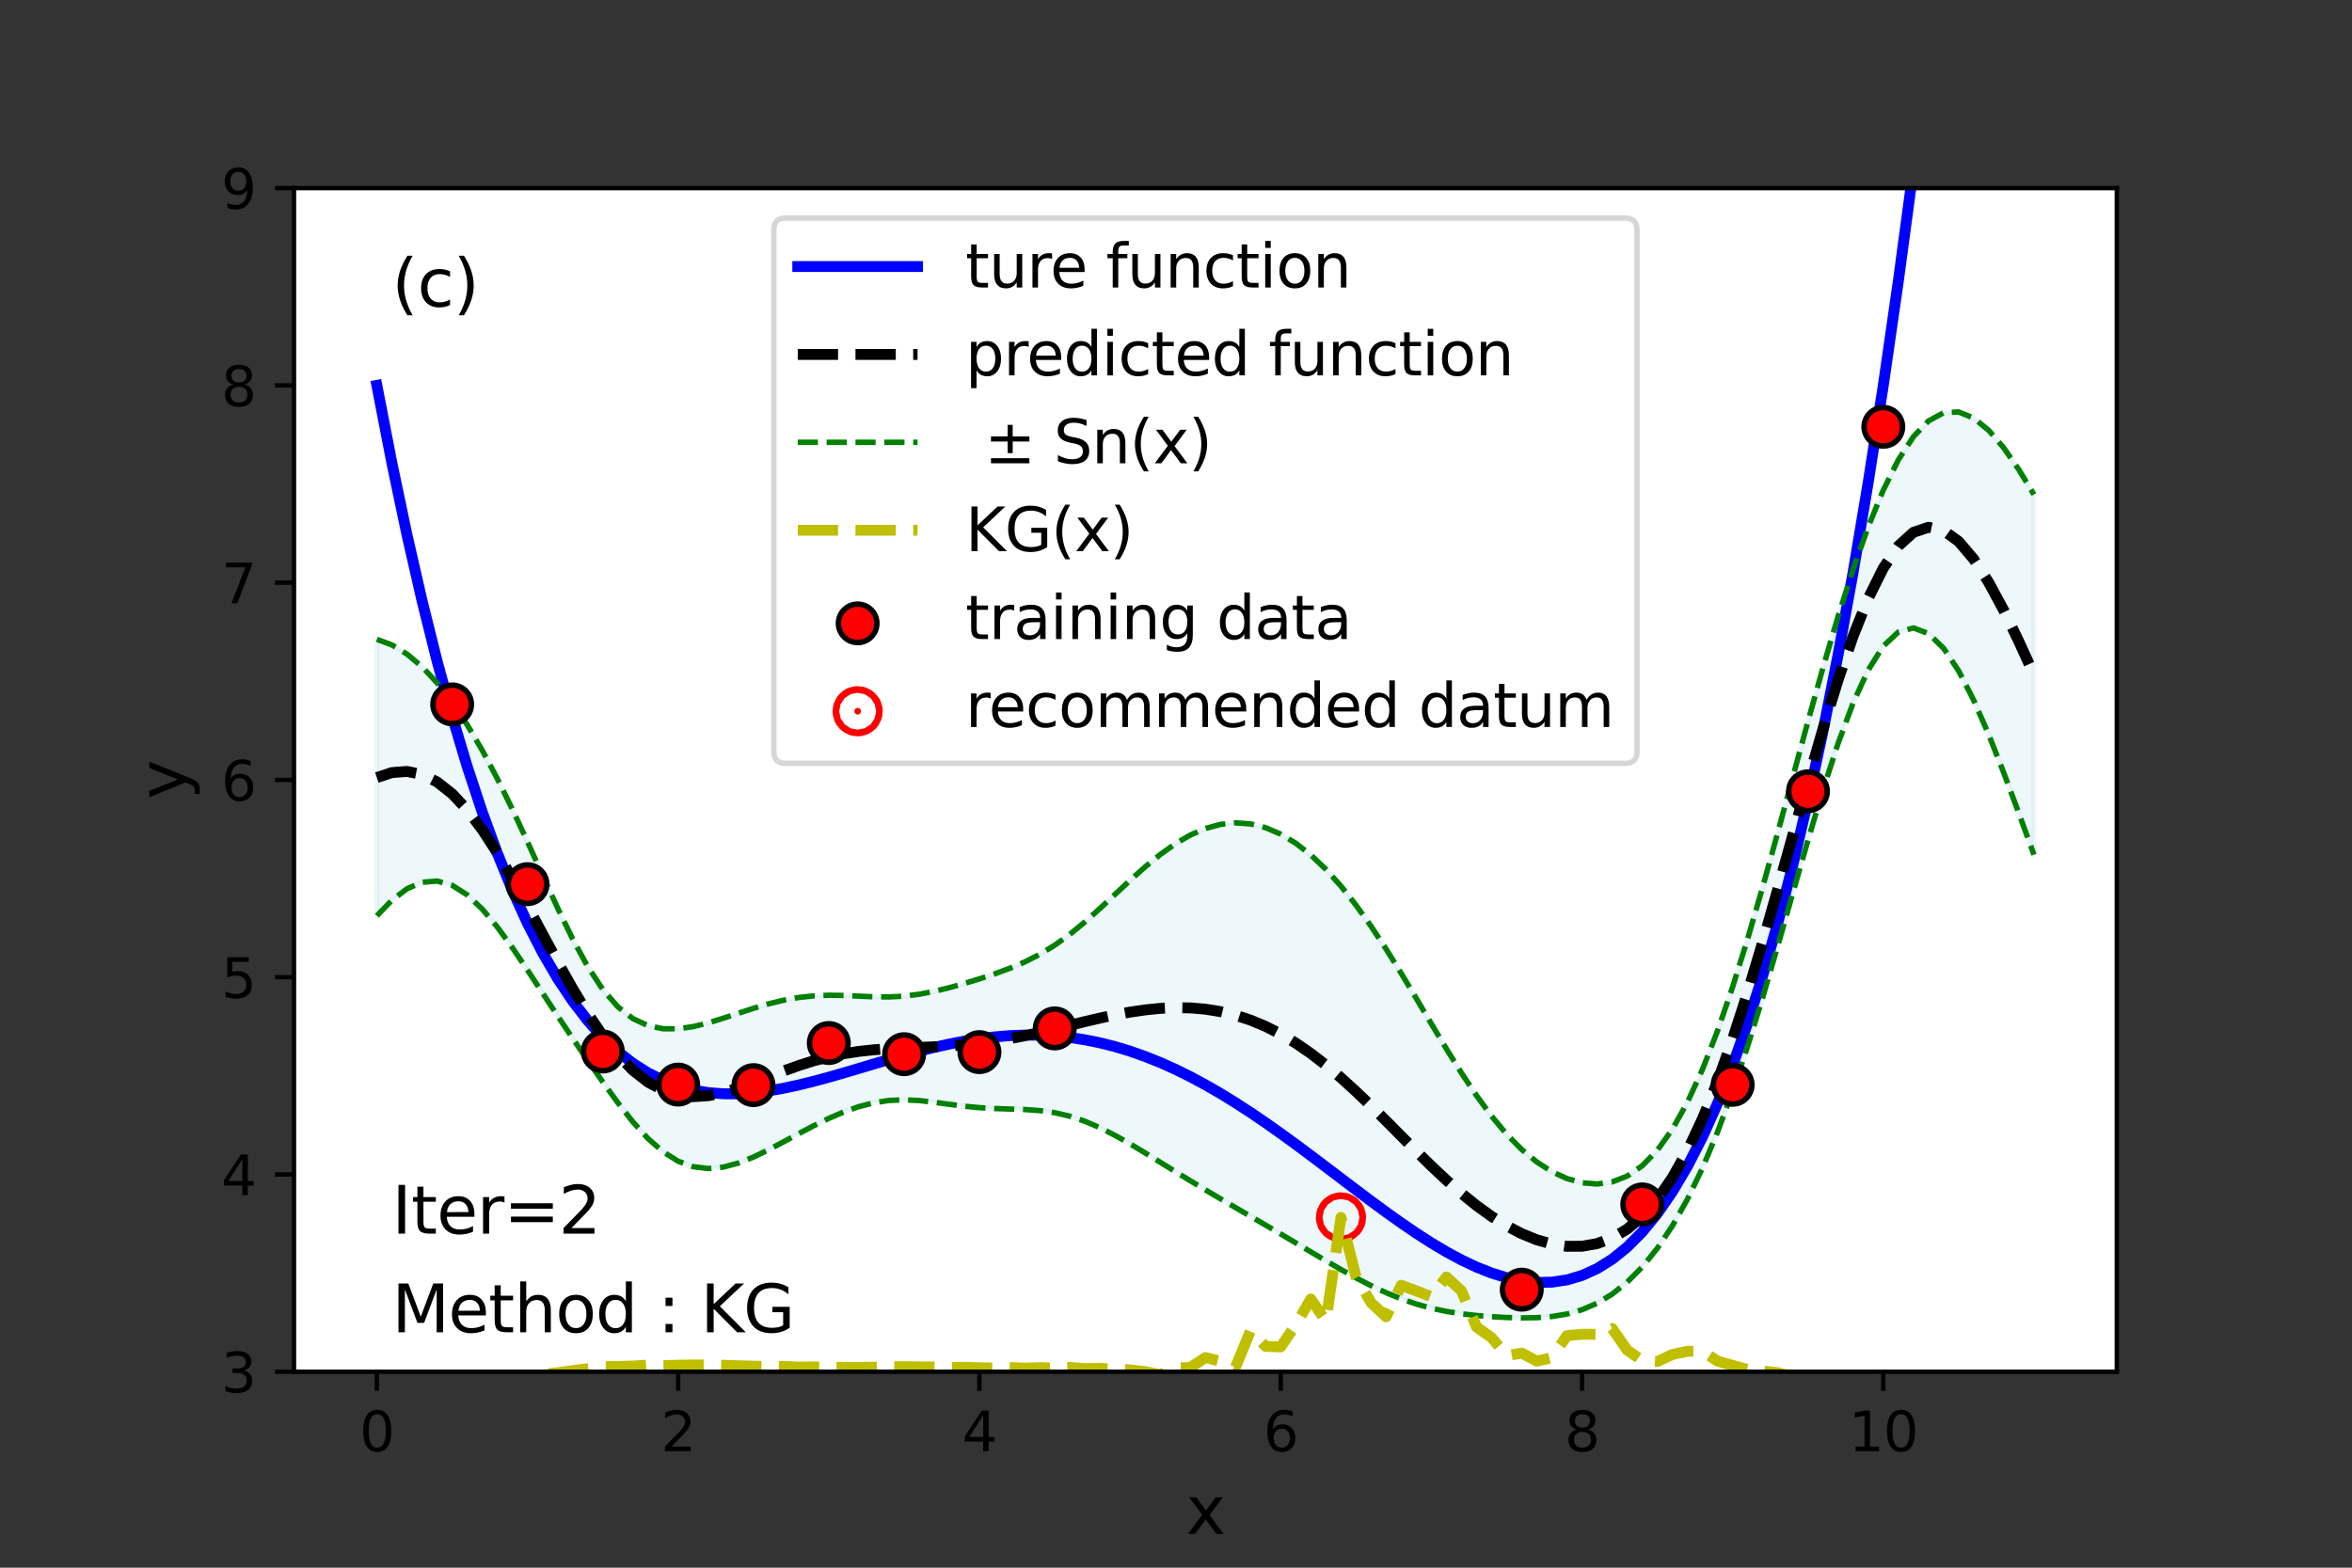<?xml version="1.0" encoding="utf-8" standalone="no"?>
<!DOCTYPE svg PUBLIC "-//W3C//DTD SVG 1.1//EN"
  "http://www.w3.org/Graphics/SVG/1.1/DTD/svg11.dtd">
<svg height="288pt" version="1.1" viewBox="0 0 432 288" width="432pt" xmlns="http://www.w3.org/2000/svg" xmlns:xlink="http://www.w3.org/1999/xlink">
 <rect x="0" y="0" width="432" height="288" fill="#333333" stroke="none"/>
 <defs>
  <style type="text/css">*{stroke-linecap:butt;stroke-linejoin:round;}</style>
 </defs>
 <g id="figure_1">
  <g id="patch_1">
   <path d="M 0 288 
L 432 288 
L 432 0 
L 0 0 
z
" style="fill:none;"/>
  </g>
  <g id="axes_1">
   <g id="patch_2">
    <path d="M 54 252 
L 388.8 252 
L 388.8 34.56 
L 54 34.56 
z
" style="fill:#ffffff;"/>
   </g>
   <g id="PolyCollection_1">
    <defs>
     <path d="M 69.218 -170.542 
L 69.218 -119.765 
L 71.985 -122.623 
L 74.752 -124.719 
L 77.519 -125.922 
L 80.286 -126.144 
L 83.053 -125.355 
L 85.82 -123.597 
L 88.587 -120.982 
L 91.354 -117.676 
L 94.121 -113.877 
L 96.888 -109.783 
L 99.655 -105.57 
L 102.421 -101.363 
L 105.188 -97.231 
L 107.955 -93.185 
L 110.722 -89.224 
L 113.489 -85.409 
L 116.256 -81.885 
L 119.023 -78.832 
L 121.79 -76.4 
L 124.557 -74.673 
L 127.324 -73.664 
L 130.091 -73.332 
L 132.858 -73.592 
L 135.625 -74.335 
L 138.392 -75.436 
L 141.159 -76.774 
L 143.926 -78.239 
L 146.693 -79.737 
L 149.46 -81.192 
L 152.226 -82.54 
L 154.993 -83.728 
L 157.76 -84.704 
L 160.527 -85.419 
L 163.294 -85.837 
L 166.061 -85.955 
L 168.828 -85.816 
L 171.595 -85.505 
L 174.362 -85.128 
L 177.129 -84.777 
L 179.896 -84.513 
L 182.663 -84.353 
L 185.43 -84.262 
L 188.197 -84.169 
L 190.964 -83.976 
L 193.731 -83.589 
L 196.498 -82.944 
L 199.264 -82.017 
L 202.031 -80.827 
L 204.798 -79.421 
L 207.565 -77.857 
L 210.332 -76.196 
L 213.099 -74.489 
L 215.866 -72.774 
L 218.633 -71.076 
L 221.4 -69.408 
L 224.167 -67.768 
L 226.934 -66.15 
L 229.701 -64.541 
L 232.468 -62.928 
L 235.235 -61.302 
L 238.002 -59.662 
L 240.769 -58.015 
L 243.536 -56.377 
L 246.302 -54.775 
L 249.069 -53.241 
L 251.836 -51.809 
L 254.603 -50.514 
L 257.37 -49.383 
L 260.137 -48.433 
L 262.904 -47.669 
L 265.671 -47.08 
L 268.438 -46.643 
L 271.205 -46.329 
L 273.972 -46.108 
L 276.739 -45.961 
L 279.506 -45.892 
L 282.273 -45.933 
L 285.04 -46.143 
L 287.807 -46.6 
L 290.574 -47.388 
L 293.34 -48.584 
L 296.107 -50.255 
L 298.874 -52.458 
L 301.641 -55.245 
L 304.408 -58.67 
L 307.175 -62.798 
L 309.942 -67.699 
L 312.709 -73.439 
L 315.476 -80.058 
L 318.243 -87.548 
L 321.01 -95.844 
L 323.777 -104.821 
L 326.544 -114.286 
L 329.311 -123.995 
L 332.078 -133.65 
L 334.845 -142.919 
L 337.612 -151.447 
L 340.379 -158.883 
L 343.145 -164.915 
L 345.912 -169.3 
L 348.679 -171.891 
L 351.446 -172.643 
L 354.213 -171.607 
L 356.98 -168.913 
L 359.747 -164.755 
L 362.514 -159.371 
L 365.281 -153.028 
L 368.048 -146.004 
L 370.815 -138.571 
L 373.582 -130.984 
L 373.582 -197.15 
L 373.582 -197.15 
L 370.815 -201.713 
L 368.048 -205.71 
L 365.281 -208.936 
L 362.514 -211.196 
L 359.747 -212.319 
L 356.98 -212.173 
L 354.213 -210.671 
L 351.446 -207.779 
L 348.679 -203.521 
L 345.912 -197.967 
L 343.145 -191.23 
L 340.379 -183.446 
L 337.612 -174.772 
L 334.845 -165.386 
L 332.078 -155.49 
L 329.311 -145.316 
L 326.544 -135.11 
L 323.777 -125.12 
L 321.01 -115.582 
L 318.243 -106.703 
L 315.476 -98.652 
L 312.709 -91.56 
L 309.942 -85.513 
L 307.175 -80.556 
L 304.408 -76.684 
L 301.641 -73.844 
L 298.874 -71.944 
L 296.107 -70.865 
L 293.34 -70.49 
L 290.574 -70.718 
L 287.807 -71.483 
L 285.04 -72.754 
L 282.273 -74.528 
L 279.506 -76.818 
L 276.739 -79.628 
L 273.972 -82.943 
L 271.205 -86.716 
L 268.438 -90.87 
L 265.671 -95.306 
L 262.904 -99.913 
L 260.137 -104.575 
L 257.37 -109.18 
L 254.603 -113.628 
L 251.836 -117.828 
L 249.069 -121.708 
L 246.302 -125.21 
L 243.536 -128.292 
L 240.769 -130.924 
L 238.002 -133.084 
L 235.235 -134.76 
L 232.468 -135.946 
L 229.701 -136.637 
L 226.934 -136.837 
L 224.167 -136.552 
L 221.4 -135.797 
L 218.633 -134.595 
L 215.866 -132.983 
L 213.099 -131.011 
L 210.332 -128.747 
L 207.565 -126.273 
L 204.798 -123.689 
L 202.031 -121.102 
L 199.264 -118.625 
L 196.498 -116.354 
L 193.731 -114.361 
L 190.964 -112.673 
L 188.197 -111.269 
L 185.43 -110.096 
L 182.663 -109.082 
L 179.896 -108.17 
L 177.129 -107.329 
L 174.362 -106.556 
L 171.595 -105.88 
L 168.828 -105.347 
L 166.061 -104.999 
L 163.294 -104.852 
L 160.527 -104.877 
L 157.76 -104.999 
L 154.993 -105.124 
L 152.226 -105.163 
L 149.46 -105.05 
L 146.693 -104.749 
L 143.926 -104.253 
L 141.159 -103.579 
L 138.392 -102.763 
L 135.625 -101.861 
L 132.858 -100.942 
L 130.091 -100.09 
L 127.324 -99.404 
L 124.557 -99.001 
L 121.79 -99.009 
L 119.023 -99.577 
L 116.256 -100.864 
L 113.489 -103.033 
L 110.722 -106.208 
L 107.955 -110.406 
L 105.188 -115.487 
L 102.421 -121.196 
L 99.655 -127.24 
L 96.888 -133.349 
L 94.121 -139.303 
L 91.354 -144.937 
L 88.587 -150.138 
L 85.82 -154.835 
L 83.053 -158.983 
L 80.286 -162.551 
L 77.519 -165.512 
L 74.752 -167.84 
L 71.985 -169.518 
L 69.218 -170.542 
z
" id="m8edffa82ee" style="stroke:#add8e6;stroke-opacity:0.2;"/>
    </defs>
    <g clip-path="url(#pd5edc1a7a4)">
     <use style="fill:#add8e6;fill-opacity:0.2;stroke:#add8e6;stroke-opacity:0.2;" x="0" xlink:href="#m8edffa82ee" y="288"/>
    </g>
   </g>
   <g id="PathCollection_1">
    <defs>
     <path d="M 0 0.612 
C 0.162 0.612 0.318 0.548 0.433 0.433 
C 0.548 0.318 0.612 0.162 0.612 0 
C 0.612 -0.162 0.548 -0.318 0.433 -0.433 
C 0.318 -0.548 0.162 -0.612 0 -0.612 
C -0.162 -0.612 -0.318 -0.548 -0.433 -0.433 
C -0.548 -0.318 -0.612 -0.162 -0.612 0 
C -0.612 0.162 -0.548 0.318 -0.433 0.433 
C -0.318 0.548 -0.162 0.612 0 0.612 
z
" id="mfbc7523417" style="stroke:#ff0000;stroke-width:8;"/>
    </defs>
    <g clip-path="url(#pd5edc1a7a4)">
     <use style="fill:#ff0000;stroke:#ff0000;stroke-width:8;" x="246.302" xlink:href="#mfbc7523417" y="223.653"/>
    </g>
   </g>
   <g id="matplotlib.axis_1">
    <g id="xtick_1">
     <g id="line2d_1">
      <defs>
       <path d="M 0 0 
L 0 3.5 
" id="ma8a2435635" style="stroke:#000000;stroke-width:0.8;"/>
      </defs>
      <g>
       <use style="stroke:#000000;stroke-width:0.8;" x="69.218" xlink:href="#ma8a2435635" y="252"/>
      </g>
     </g>
     <g id="text_1">
      <!-- 0 -->
      <g transform="translate(66.037 266.598)scale(0.1 -0.1)">
       <defs>
        <path d="M 2034 4250 
Q 1547 4250 1301 3770 
Q 1056 3291 1056 2328 
Q 1056 1369 1301 889 
Q 1547 409 2034 409 
Q 2525 409 2770 889 
Q 3016 1369 3016 2328 
Q 3016 3291 2770 3770 
Q 2525 4250 2034 4250 
z
M 2034 4750 
Q 2819 4750 3233 4129 
Q 3647 3509 3647 2328 
Q 3647 1150 3233 529 
Q 2819 -91 2034 -91 
Q 1250 -91 836 529 
Q 422 1150 422 2328 
Q 422 3509 836 4129 
Q 1250 4750 2034 4750 
z
" id="DejaVuSans-30" transform="scale(0.016)"/>
       </defs>
       <use xlink:href="#DejaVuSans-30"/>
      </g>
     </g>
    </g>
    <g id="xtick_2">
     <g id="line2d_2">
      <g>
       <use style="stroke:#000000;stroke-width:0.8;" x="124.557" xlink:href="#ma8a2435635" y="252"/>
      </g>
     </g>
     <g id="text_2">
      <!-- 2 -->
      <g transform="translate(121.376 266.598)scale(0.1 -0.1)">
       <defs>
        <path d="M 1228 531 
L 3431 531 
L 3431 0 
L 469 0 
L 469 531 
Q 828 903 1448 1529 
Q 2069 2156 2228 2338 
Q 2531 2678 2651 2914 
Q 2772 3150 2772 3378 
Q 2772 3750 2511 3984 
Q 2250 4219 1831 4219 
Q 1534 4219 1204 4116 
Q 875 4013 500 3803 
L 500 4441 
Q 881 4594 1212 4672 
Q 1544 4750 1819 4750 
Q 2544 4750 2975 4387 
Q 3406 4025 3406 3419 
Q 3406 3131 3298 2873 
Q 3191 2616 2906 2266 
Q 2828 2175 2409 1742 
Q 1991 1309 1228 531 
z
" id="DejaVuSans-32" transform="scale(0.016)"/>
       </defs>
       <use xlink:href="#DejaVuSans-32"/>
      </g>
     </g>
    </g>
    <g id="xtick_3">
     <g id="line2d_3">
      <g>
       <use style="stroke:#000000;stroke-width:0.8;" x="179.896" xlink:href="#ma8a2435635" y="252"/>
      </g>
     </g>
     <g id="text_3">
      <!-- 4 -->
      <g transform="translate(176.715 266.598)scale(0.1 -0.1)">
       <defs>
        <path d="M 2419 4116 
L 825 1625 
L 2419 1625 
L 2419 4116 
z
M 2253 4666 
L 3047 4666 
L 3047 1625 
L 3713 1625 
L 3713 1100 
L 3047 1100 
L 3047 0 
L 2419 0 
L 2419 1100 
L 313 1100 
L 313 1709 
L 2253 4666 
z
" id="DejaVuSans-34" transform="scale(0.016)"/>
       </defs>
       <use xlink:href="#DejaVuSans-34"/>
      </g>
     </g>
    </g>
    <g id="xtick_4">
     <g id="line2d_4">
      <g>
       <use style="stroke:#000000;stroke-width:0.8;" x="235.235" xlink:href="#ma8a2435635" y="252"/>
      </g>
     </g>
     <g id="text_4">
      <!-- 6 -->
      <g transform="translate(232.053 266.598)scale(0.1 -0.1)">
       <defs>
        <path d="M 2113 2584 
Q 1688 2584 1439 2293 
Q 1191 2003 1191 1497 
Q 1191 994 1439 701 
Q 1688 409 2113 409 
Q 2538 409 2786 701 
Q 3034 994 3034 1497 
Q 3034 2003 2786 2293 
Q 2538 2584 2113 2584 
z
M 3366 4563 
L 3366 3988 
Q 3128 4100 2886 4159 
Q 2644 4219 2406 4219 
Q 1781 4219 1451 3797 
Q 1122 3375 1075 2522 
Q 1259 2794 1537 2939 
Q 1816 3084 2150 3084 
Q 2853 3084 3261 2657 
Q 3669 2231 3669 1497 
Q 3669 778 3244 343 
Q 2819 -91 2113 -91 
Q 1303 -91 875 529 
Q 447 1150 447 2328 
Q 447 3434 972 4092 
Q 1497 4750 2381 4750 
Q 2619 4750 2861 4703 
Q 3103 4656 3366 4563 
z
" id="DejaVuSans-36" transform="scale(0.016)"/>
       </defs>
       <use xlink:href="#DejaVuSans-36"/>
      </g>
     </g>
    </g>
    <g id="xtick_5">
     <g id="line2d_5">
      <g>
       <use style="stroke:#000000;stroke-width:0.8;" x="290.574" xlink:href="#ma8a2435635" y="252"/>
      </g>
     </g>
     <g id="text_5">
      <!-- 8 -->
      <g transform="translate(287.392 266.598)scale(0.1 -0.1)">
       <defs>
        <path d="M 2034 2216 
Q 1584 2216 1326 1975 
Q 1069 1734 1069 1313 
Q 1069 891 1326 650 
Q 1584 409 2034 409 
Q 2484 409 2743 651 
Q 3003 894 3003 1313 
Q 3003 1734 2745 1975 
Q 2488 2216 2034 2216 
z
M 1403 2484 
Q 997 2584 770 2862 
Q 544 3141 544 3541 
Q 544 4100 942 4425 
Q 1341 4750 2034 4750 
Q 2731 4750 3128 4425 
Q 3525 4100 3525 3541 
Q 3525 3141 3298 2862 
Q 3072 2584 2669 2484 
Q 3125 2378 3379 2068 
Q 3634 1759 3634 1313 
Q 3634 634 3220 271 
Q 2806 -91 2034 -91 
Q 1263 -91 848 271 
Q 434 634 434 1313 
Q 434 1759 690 2068 
Q 947 2378 1403 2484 
z
M 1172 3481 
Q 1172 3119 1398 2916 
Q 1625 2713 2034 2713 
Q 2441 2713 2670 2916 
Q 2900 3119 2900 3481 
Q 2900 3844 2670 4047 
Q 2441 4250 2034 4250 
Q 1625 4250 1398 4047 
Q 1172 3844 1172 3481 
z
" id="DejaVuSans-38" transform="scale(0.016)"/>
       </defs>
       <use xlink:href="#DejaVuSans-38"/>
      </g>
     </g>
    </g>
    <g id="xtick_6">
     <g id="line2d_6">
      <g>
       <use style="stroke:#000000;stroke-width:0.8;" x="345.912" xlink:href="#ma8a2435635" y="252"/>
      </g>
     </g>
     <g id="text_6">
      <!-- 10 -->
      <g transform="translate(339.55 266.598)scale(0.1 -0.1)">
       <defs>
        <path d="M 794 531 
L 1825 531 
L 1825 4091 
L 703 3866 
L 703 4441 
L 1819 4666 
L 2450 4666 
L 2450 531 
L 3481 531 
L 3481 0 
L 794 0 
L 794 531 
z
" id="DejaVuSans-31" transform="scale(0.016)"/>
       </defs>
       <use xlink:href="#DejaVuSans-31"/>
       <use x="63.623" xlink:href="#DejaVuSans-30"/>
      </g>
     </g>
    </g>
    <g id="text_7">
     <!-- x -->
     <g transform="translate(217.849 281.796)scale(0.12 -0.12)">
      <defs>
       <path d="M 3513 3500 
L 2247 1797 
L 3578 0 
L 2900 0 
L 1881 1375 
L 863 0 
L 184 0 
L 1544 1831 
L 300 3500 
L 978 3500 
L 1906 2253 
L 2834 3500 
L 3513 3500 
z
" id="DejaVuSans-78" transform="scale(0.016)"/>
      </defs>
      <use xlink:href="#DejaVuSans-78"/>
     </g>
    </g>
   </g>
   <g id="matplotlib.axis_2">
    <g id="ytick_1">
     <g id="line2d_7">
      <defs>
       <path d="M 0 0 
L -3.5 0 
" id="m3c04413ab6" style="stroke:#000000;stroke-width:0.8;"/>
      </defs>
      <g>
       <use style="stroke:#000000;stroke-width:0.8;" x="54" xlink:href="#m3c04413ab6" y="252"/>
      </g>
     </g>
     <g id="text_8">
      <!-- 3 -->
      <g transform="translate(40.638 255.799)scale(0.1 -0.1)">
       <defs>
        <path d="M 2597 2516 
Q 3050 2419 3304 2112 
Q 3559 1806 3559 1356 
Q 3559 666 3084 287 
Q 2609 -91 1734 -91 
Q 1441 -91 1130 -33 
Q 819 25 488 141 
L 488 750 
Q 750 597 1062 519 
Q 1375 441 1716 441 
Q 2309 441 2620 675 
Q 2931 909 2931 1356 
Q 2931 1769 2642 2001 
Q 2353 2234 1838 2234 
L 1294 2234 
L 1294 2753 
L 1863 2753 
Q 2328 2753 2575 2939 
Q 2822 3125 2822 3475 
Q 2822 3834 2567 4026 
Q 2313 4219 1838 4219 
Q 1578 4219 1281 4162 
Q 984 4106 628 3988 
L 628 4550 
Q 988 4650 1302 4700 
Q 1616 4750 1894 4750 
Q 2613 4750 3031 4423 
Q 3450 4097 3450 3541 
Q 3450 3153 3228 2886 
Q 3006 2619 2597 2516 
z
" id="DejaVuSans-33" transform="scale(0.016)"/>
       </defs>
       <use xlink:href="#DejaVuSans-33"/>
      </g>
     </g>
    </g>
    <g id="ytick_2">
     <g id="line2d_8">
      <g>
       <use style="stroke:#000000;stroke-width:0.8;" x="54" xlink:href="#m3c04413ab6" y="215.76"/>
      </g>
     </g>
     <g id="text_9">
      <!-- 4 -->
      <g transform="translate(40.638 219.559)scale(0.1 -0.1)">
       <use xlink:href="#DejaVuSans-34"/>
      </g>
     </g>
    </g>
    <g id="ytick_3">
     <g id="line2d_9">
      <g>
       <use style="stroke:#000000;stroke-width:0.8;" x="54" xlink:href="#m3c04413ab6" y="179.52"/>
      </g>
     </g>
     <g id="text_10">
      <!-- 5 -->
      <g transform="translate(40.638 183.319)scale(0.1 -0.1)">
       <defs>
        <path d="M 691 4666 
L 3169 4666 
L 3169 4134 
L 1269 4134 
L 1269 2991 
Q 1406 3038 1543 3061 
Q 1681 3084 1819 3084 
Q 2600 3084 3056 2656 
Q 3513 2228 3513 1497 
Q 3513 744 3044 326 
Q 2575 -91 1722 -91 
Q 1428 -91 1123 -41 
Q 819 9 494 109 
L 494 744 
Q 775 591 1075 516 
Q 1375 441 1709 441 
Q 2250 441 2565 725 
Q 2881 1009 2881 1497 
Q 2881 1984 2565 2268 
Q 2250 2553 1709 2553 
Q 1456 2553 1204 2497 
Q 953 2441 691 2322 
L 691 4666 
z
" id="DejaVuSans-35" transform="scale(0.016)"/>
       </defs>
       <use xlink:href="#DejaVuSans-35"/>
      </g>
     </g>
    </g>
    <g id="ytick_4">
     <g id="line2d_10">
      <g>
       <use style="stroke:#000000;stroke-width:0.8;" x="54" xlink:href="#m3c04413ab6" y="143.28"/>
      </g>
     </g>
     <g id="text_11">
      <!-- 6 -->
      <g transform="translate(40.638 147.079)scale(0.1 -0.1)">
       <use xlink:href="#DejaVuSans-36"/>
      </g>
     </g>
    </g>
    <g id="ytick_5">
     <g id="line2d_11">
      <g>
       <use style="stroke:#000000;stroke-width:0.8;" x="54" xlink:href="#m3c04413ab6" y="107.04"/>
      </g>
     </g>
     <g id="text_12">
      <!-- 7 -->
      <g transform="translate(40.638 110.839)scale(0.1 -0.1)">
       <defs>
        <path d="M 525 4666 
L 3525 4666 
L 3525 4397 
L 1831 0 
L 1172 0 
L 2766 4134 
L 525 4134 
L 525 4666 
z
" id="DejaVuSans-37" transform="scale(0.016)"/>
       </defs>
       <use xlink:href="#DejaVuSans-37"/>
      </g>
     </g>
    </g>
    <g id="ytick_6">
     <g id="line2d_12">
      <g>
       <use style="stroke:#000000;stroke-width:0.8;" x="54" xlink:href="#m3c04413ab6" y="70.8"/>
      </g>
     </g>
     <g id="text_13">
      <!-- 8 -->
      <g transform="translate(40.638 74.599)scale(0.1 -0.1)">
       <use xlink:href="#DejaVuSans-38"/>
      </g>
     </g>
    </g>
    <g id="ytick_7">
     <g id="line2d_13">
      <g>
       <use style="stroke:#000000;stroke-width:0.8;" x="54" xlink:href="#m3c04413ab6" y="34.56"/>
      </g>
     </g>
     <g id="text_14">
      <!-- 9 -->
      <g transform="translate(40.638 38.359)scale(0.1 -0.1)">
       <defs>
        <path d="M 703 97 
L 703 672 
Q 941 559 1184 500 
Q 1428 441 1663 441 
Q 2288 441 2617 861 
Q 2947 1281 2994 2138 
Q 2813 1869 2534 1725 
Q 2256 1581 1919 1581 
Q 1219 1581 811 2004 
Q 403 2428 403 3163 
Q 403 3881 828 4315 
Q 1253 4750 1959 4750 
Q 2769 4750 3195 4129 
Q 3622 3509 3622 2328 
Q 3622 1225 3098 567 
Q 2575 -91 1691 -91 
Q 1453 -91 1209 -44 
Q 966 3 703 97 
z
M 1959 2075 
Q 2384 2075 2632 2365 
Q 2881 2656 2881 3163 
Q 2881 3666 2632 3958 
Q 2384 4250 1959 4250 
Q 1534 4250 1286 3958 
Q 1038 3666 1038 3163 
Q 1038 2656 1286 2365 
Q 1534 2075 1959 2075 
z
" id="DejaVuSans-39" transform="scale(0.016)"/>
       </defs>
       <use xlink:href="#DejaVuSans-39"/>
      </g>
     </g>
    </g>
    <g id="text_15">
     <!-- y -->
     <g transform="translate(34.142 146.831)rotate(-90)scale(0.12 -0.12)">
      <defs>
       <path d="M 2059 -325 
Q 1816 -950 1584 -1140 
Q 1353 -1331 966 -1331 
L 506 -1331 
L 506 -850 
L 844 -850 
Q 1081 -850 1212 -737 
Q 1344 -625 1503 -206 
L 1606 56 
L 191 3500 
L 800 3500 
L 1894 763 
L 2988 3500 
L 3597 3500 
L 2059 -325 
z
" id="DejaVuSans-79" transform="scale(0.016)"/>
      </defs>
      <use xlink:href="#DejaVuSans-79"/>
     </g>
    </g>
   </g>
   <g id="line2d_14">
    <path clip-path="url(#pd5edc1a7a4)" d="M 69.218 70.8 
L 71.985 85.084 
L 74.752 98.255 
L 77.519 110.365 
L 80.286 121.466 
L 83.053 131.608 
L 85.82 140.842 
L 88.587 149.214 
L 91.354 156.771 
L 94.121 163.561 
L 96.888 169.626 
L 99.655 175.012 
L 102.421 179.761 
L 105.188 183.913 
L 107.955 187.509 
L 110.722 190.589 
L 113.489 193.19 
L 116.256 195.349 
L 119.023 197.101 
L 121.79 198.482 
L 124.557 199.524 
L 127.324 200.261 
L 130.091 200.723 
L 132.858 200.94 
L 135.625 200.941 
L 138.392 200.754 
L 141.159 200.406 
L 143.926 199.922 
L 146.693 199.327 
L 149.46 198.643 
L 152.226 197.894 
L 154.993 197.099 
L 157.76 196.279 
L 160.527 195.453 
L 163.294 194.638 
L 166.061 193.851 
L 168.828 193.106 
L 171.595 192.419 
L 174.362 191.803 
L 177.129 191.268 
L 179.896 190.827 
L 182.663 190.488 
L 185.43 190.261 
L 188.197 190.153 
L 190.964 190.17 
L 193.731 190.317 
L 196.498 190.599 
L 199.264 191.018 
L 202.031 191.576 
L 204.798 192.273 
L 207.565 193.11 
L 210.332 194.084 
L 213.099 195.194 
L 215.866 196.434 
L 218.633 197.8 
L 221.4 199.287 
L 224.167 200.885 
L 226.934 202.589 
L 229.701 204.386 
L 232.468 206.268 
L 235.235 208.222 
L 238.002 210.235 
L 240.769 212.294 
L 243.536 214.383 
L 246.302 216.485 
L 249.069 218.584 
L 251.836 220.661 
L 254.603 222.696 
L 257.37 224.668 
L 260.137 226.556 
L 262.904 228.335 
L 265.671 229.983 
L 268.438 231.473 
L 271.205 232.78 
L 273.972 233.875 
L 276.739 234.729 
L 279.506 235.314 
L 282.273 235.598 
L 285.04 235.548 
L 287.807 235.132 
L 290.574 234.315 
L 293.34 233.061 
L 296.107 231.335 
L 298.874 229.098 
L 301.641 226.31 
L 304.408 222.933 
L 307.175 218.925 
L 309.942 214.244 
L 312.709 208.846 
L 315.476 202.686 
L 318.243 195.719 
L 321.01 187.899 
L 323.777 179.176 
L 326.544 169.503 
L 329.311 158.828 
L 332.078 147.101 
L 334.845 134.269 
L 337.612 120.278 
L 340.379 105.074 
L 343.145 88.6 
L 345.912 70.8 
L 348.679 51.616 
L 351.446 30.987 
L 354.213 8.855 
L 355.364 -1 
" style="fill:none;stroke:#0000ff;stroke-linecap:square;stroke-width:2;"/>
   </g>
   <g id="line2d_15">
    <path clip-path="url(#pd5edc1a7a4)" d="M 69.218 168.235 
L 71.985 165.377 
L 74.752 163.281 
L 77.519 162.078 
L 80.286 161.856 
L 83.053 162.645 
L 85.82 164.403 
L 88.587 167.018 
L 91.354 170.324 
L 94.121 174.123 
L 96.888 178.217 
L 99.655 182.43 
L 102.421 186.637 
L 105.188 190.769 
L 107.955 194.815 
L 110.722 198.776 
L 113.489 202.591 
L 116.256 206.115 
L 119.023 209.168 
L 121.79 211.6 
L 124.557 213.327 
L 127.324 214.336 
L 130.091 214.668 
L 132.858 214.408 
L 135.625 213.665 
L 138.392 212.564 
L 141.159 211.226 
L 143.926 209.761 
L 146.693 208.263 
L 149.46 206.808 
L 152.226 205.46 
L 154.993 204.272 
L 157.76 203.296 
L 160.527 202.581 
L 163.294 202.163 
L 166.061 202.045 
L 168.828 202.184 
L 171.595 202.495 
L 174.362 202.872 
L 177.129 203.223 
L 179.896 203.487 
L 182.663 203.647 
L 185.43 203.738 
L 188.197 203.831 
L 190.964 204.024 
L 193.731 204.411 
L 196.498 205.056 
L 199.264 205.983 
L 202.031 207.173 
L 204.798 208.579 
L 207.565 210.143 
L 210.332 211.804 
L 213.099 213.511 
L 215.866 215.226 
L 218.633 216.924 
L 221.4 218.592 
L 224.167 220.232 
L 226.934 221.85 
L 229.701 223.459 
L 232.468 225.072 
L 235.235 226.698 
L 238.002 228.338 
L 240.769 229.985 
L 243.536 231.623 
L 246.302 233.225 
L 249.069 234.759 
L 251.836 236.191 
L 254.603 237.486 
L 257.37 238.617 
L 260.137 239.567 
L 262.904 240.331 
L 265.671 240.92 
L 268.438 241.357 
L 271.205 241.671 
L 273.972 241.892 
L 276.739 242.039 
L 279.506 242.108 
L 282.273 242.067 
L 285.04 241.857 
L 287.807 241.4 
L 290.574 240.612 
L 293.34 239.416 
L 296.107 237.745 
L 298.874 235.542 
L 301.641 232.755 
L 304.408 229.33 
L 307.175 225.202 
L 309.942 220.301 
L 312.709 214.561 
L 315.476 207.942 
L 318.243 200.452 
L 321.01 192.156 
L 323.777 183.179 
L 326.544 173.714 
L 329.311 164.005 
L 332.078 154.35 
L 334.845 145.081 
L 337.612 136.553 
L 340.379 129.117 
L 343.145 123.085 
L 345.912 118.7 
L 348.679 116.109 
L 351.446 115.357 
L 354.213 116.393 
L 356.98 119.087 
L 359.747 123.245 
L 362.514 128.629 
L 365.281 134.972 
L 368.048 141.996 
L 370.815 149.429 
L 373.582 157.016 
" style="fill:none;stroke:#008000;stroke-dasharray:3.7,1.6;stroke-dashoffset:0;"/>
   </g>
   <g id="line2d_16">
    <path clip-path="url(#pd5edc1a7a4)" d="M 69.218 117.458 
L 71.985 118.482 
L 74.752 120.16 
L 77.519 122.488 
L 80.286 125.449 
L 83.053 129.017 
L 85.82 133.165 
L 88.587 137.862 
L 91.354 143.063 
L 94.121 148.697 
L 96.888 154.651 
L 99.655 160.76 
L 102.421 166.804 
L 105.188 172.513 
L 107.955 177.594 
L 110.722 181.792 
L 113.489 184.967 
L 116.256 187.136 
L 119.023 188.423 
L 121.79 188.991 
L 124.557 188.999 
L 127.324 188.596 
L 130.091 187.91 
L 132.858 187.058 
L 135.625 186.139 
L 138.392 185.237 
L 141.159 184.421 
L 143.926 183.747 
L 146.693 183.251 
L 149.46 182.95 
L 152.226 182.837 
L 154.993 182.876 
L 157.76 183.001 
L 160.527 183.123 
L 163.294 183.148 
L 166.061 183.001 
L 168.828 182.653 
L 171.595 182.12 
L 174.362 181.444 
L 177.129 180.671 
L 179.896 179.83 
L 182.663 178.918 
L 185.43 177.904 
L 188.197 176.731 
L 190.964 175.327 
L 193.731 173.639 
L 196.498 171.646 
L 199.264 169.375 
L 202.031 166.898 
L 204.798 164.311 
L 207.565 161.727 
L 210.332 159.253 
L 213.099 156.989 
L 215.866 155.017 
L 218.633 153.405 
L 221.4 152.203 
L 224.167 151.448 
L 226.934 151.163 
L 229.701 151.363 
L 232.468 152.054 
L 235.235 153.24 
L 238.002 154.916 
L 240.769 157.076 
L 243.536 159.708 
L 246.302 162.79 
L 249.069 166.292 
L 251.836 170.172 
L 254.603 174.372 
L 257.37 178.82 
L 260.137 183.425 
L 262.904 188.087 
L 265.671 192.694 
L 268.438 197.13 
L 271.205 201.284 
L 273.972 205.057 
L 276.739 208.372 
L 279.506 211.182 
L 282.273 213.472 
L 285.04 215.246 
L 287.807 216.517 
L 290.574 217.282 
L 293.34 217.51 
L 296.107 217.135 
L 298.874 216.056 
L 301.641 214.156 
L 304.408 211.316 
L 307.175 207.444 
L 309.942 202.487 
L 312.709 196.44 
L 315.476 189.348 
L 318.243 181.297 
L 321.01 172.418 
L 323.777 162.88 
L 326.544 152.89 
L 329.311 142.684 
L 332.078 132.51 
L 334.845 122.614 
L 337.612 113.228 
L 340.379 104.554 
L 343.145 96.77 
L 345.912 90.033 
L 348.679 84.479 
L 351.446 80.221 
L 354.213 77.329 
L 356.98 75.827 
L 359.747 75.681 
L 362.514 76.804 
L 365.281 79.064 
L 368.048 82.29 
L 370.815 86.287 
L 373.582 90.85 
" style="fill:none;stroke:#008000;stroke-dasharray:3.7,1.6;stroke-dashoffset:0;"/>
   </g>
   <g id="line2d_17">
    <path clip-path="url(#pd5edc1a7a4)" d="M 69.218 255.312 
L 71.985 255.41 
L 74.752 255.692 
L 77.519 255.108 
L 80.286 255.037 
L 83.053 254.519 
L 85.82 254.274 
L 88.587 254.089 
L 91.354 253.673 
L 94.121 253.281 
L 96.888 252.882 
L 99.655 252.468 
L 102.421 252.196 
L 105.188 251.787 
L 107.955 251.45 
L 110.722 251.082 
L 113.489 251.035 
L 116.256 250.957 
L 119.023 250.778 
L 121.79 250.863 
L 124.557 250.805 
L 127.324 250.752 
L 130.091 250.755 
L 132.858 250.816 
L 135.625 250.908 
L 138.392 250.976 
L 141.159 251.032 
L 143.926 251.016 
L 146.693 251.155 
L 149.46 251.11 
L 152.226 251.198 
L 154.993 251.196 
L 157.76 251.209 
L 160.527 251.165 
L 163.294 251.083 
L 166.061 251.066 
L 168.828 251.109 
L 171.595 251.134 
L 174.362 251.22 
L 177.129 251.182 
L 179.896 251.275 
L 182.663 251.323 
L 185.43 251.237 
L 188.197 251.333 
L 190.964 251.248 
L 193.731 251.341 
L 196.498 251.205 
L 199.264 251.428 
L 202.031 251.376 
L 204.798 251.541 
L 207.565 251.662 
L 210.332 251.986 
L 213.099 252.539 
L 215.866 251.295 
L 218.633 251.231 
L 221.4 249.397 
L 224.167 250.067 
L 226.934 251.164 
L 229.701 244.431 
L 232.468 247.351 
L 235.235 247.435 
L 238.002 243.358 
L 240.769 238.637 
L 243.536 242.723 
L 246.302 223.653 
L 249.069 234.573 
L 251.836 239.33 
L 254.603 241.901 
L 257.37 236.116 
L 260.137 237.155 
L 262.904 238.207 
L 265.671 234.588 
L 268.438 237.148 
L 271.205 243.784 
L 273.972 245.742 
L 276.739 249.047 
L 279.506 248.576 
L 282.273 250.052 
L 285.04 249.418 
L 287.807 245.362 
L 290.574 245.124 
L 293.34 245.125 
L 296.107 244.056 
L 298.874 248.034 
L 301.641 249.943 
L 304.408 250.133 
L 307.175 248.831 
L 309.942 248.247 
L 312.709 248.257 
L 315.476 250.047 
L 318.243 250.841 
L 321.01 251.602 
L 323.777 251.867 
L 326.544 252.192 
L 329.311 252.944 
L 332.078 254.038 
L 334.845 255.12 
L 337.612 256.254 
L 340.379 257.501 
L 343.145 258.931 
L 345.912 260.289 
L 348.679 261.521 
L 351.446 262.601 
L 354.213 261.524 
L 356.98 261.504 
L 359.747 261.961 
L 362.514 260.51 
L 365.281 261.008 
L 368.048 260.424 
L 370.815 259.093 
L 373.582 257.159 
" style="fill:none;stroke:#bfbf00;stroke-dasharray:7.4,3.2;stroke-dashoffset:0;stroke-width:2;"/>
   </g>
   <g id="patch_3">
    <path d="M 54 252 
L 54 34.56 
" style="fill:none;stroke:#000000;stroke-linecap:square;stroke-linejoin:miter;stroke-width:0.8;"/>
   </g>
   <g id="patch_4">
    <path d="M 388.8 252 
L 388.8 34.56 
" style="fill:none;stroke:#000000;stroke-linecap:square;stroke-linejoin:miter;stroke-width:0.8;"/>
   </g>
   <g id="patch_5">
    <path d="M 54 252 
L 388.8 252 
" style="fill:none;stroke:#000000;stroke-linecap:square;stroke-linejoin:miter;stroke-width:0.8;"/>
   </g>
   <g id="patch_6">
    <path d="M 54 34.56 
L 388.8 34.56 
" style="fill:none;stroke:#000000;stroke-linecap:square;stroke-linejoin:miter;stroke-width:0.8;"/>
   </g>
   <g id="text_16">
    <!-- Method : KG -->
    <g transform="translate(71.985 244.752)scale(0.12 -0.12)">
     <defs>
      <path d="M 628 4666 
L 1569 4666 
L 2759 1491 
L 3956 4666 
L 4897 4666 
L 4897 0 
L 4281 0 
L 4281 4097 
L 3078 897 
L 2444 897 
L 1241 4097 
L 1241 0 
L 628 0 
L 628 4666 
z
" id="DejaVuSans-4d" transform="scale(0.016)"/>
      <path d="M 3597 1894 
L 3597 1613 
L 953 1613 
Q 991 1019 1311 708 
Q 1631 397 2203 397 
Q 2534 397 2845 478 
Q 3156 559 3463 722 
L 3463 178 
Q 3153 47 2828 -22 
Q 2503 -91 2169 -91 
Q 1331 -91 842 396 
Q 353 884 353 1716 
Q 353 2575 817 3079 
Q 1281 3584 2069 3584 
Q 2775 3584 3186 3129 
Q 3597 2675 3597 1894 
z
M 3022 2063 
Q 3016 2534 2758 2815 
Q 2500 3097 2075 3097 
Q 1594 3097 1305 2825 
Q 1016 2553 972 2059 
L 3022 2063 
z
" id="DejaVuSans-65" transform="scale(0.016)"/>
      <path d="M 1172 4494 
L 1172 3500 
L 2356 3500 
L 2356 3053 
L 1172 3053 
L 1172 1153 
Q 1172 725 1289 603 
Q 1406 481 1766 481 
L 2356 481 
L 2356 0 
L 1766 0 
Q 1100 0 847 248 
Q 594 497 594 1153 
L 594 3053 
L 172 3053 
L 172 3500 
L 594 3500 
L 594 4494 
L 1172 4494 
z
" id="DejaVuSans-74" transform="scale(0.016)"/>
      <path d="M 3513 2113 
L 3513 0 
L 2938 0 
L 2938 2094 
Q 2938 2591 2744 2837 
Q 2550 3084 2163 3084 
Q 1697 3084 1428 2787 
Q 1159 2491 1159 1978 
L 1159 0 
L 581 0 
L 581 4863 
L 1159 4863 
L 1159 2956 
Q 1366 3272 1645 3428 
Q 1925 3584 2291 3584 
Q 2894 3584 3203 3211 
Q 3513 2838 3513 2113 
z
" id="DejaVuSans-68" transform="scale(0.016)"/>
      <path d="M 1959 3097 
Q 1497 3097 1228 2736 
Q 959 2375 959 1747 
Q 959 1119 1226 758 
Q 1494 397 1959 397 
Q 2419 397 2687 759 
Q 2956 1122 2956 1747 
Q 2956 2369 2687 2733 
Q 2419 3097 1959 3097 
z
M 1959 3584 
Q 2709 3584 3137 3096 
Q 3566 2609 3566 1747 
Q 3566 888 3137 398 
Q 2709 -91 1959 -91 
Q 1206 -91 779 398 
Q 353 888 353 1747 
Q 353 2609 779 3096 
Q 1206 3584 1959 3584 
z
" id="DejaVuSans-6f" transform="scale(0.016)"/>
      <path d="M 2906 2969 
L 2906 4863 
L 3481 4863 
L 3481 0 
L 2906 0 
L 2906 525 
Q 2725 213 2448 61 
Q 2172 -91 1784 -91 
Q 1150 -91 751 415 
Q 353 922 353 1747 
Q 353 2572 751 3078 
Q 1150 3584 1784 3584 
Q 2172 3584 2448 3432 
Q 2725 3281 2906 2969 
z
M 947 1747 
Q 947 1113 1208 752 
Q 1469 391 1925 391 
Q 2381 391 2643 752 
Q 2906 1113 2906 1747 
Q 2906 2381 2643 2742 
Q 2381 3103 1925 3103 
Q 1469 3103 1208 2742 
Q 947 2381 947 1747 
z
" id="DejaVuSans-64" transform="scale(0.016)"/>
      <path id="DejaVuSans-20" transform="scale(0.016)"/>
      <path d="M 750 794 
L 1409 794 
L 1409 0 
L 750 0 
L 750 794 
z
M 750 3309 
L 1409 3309 
L 1409 2516 
L 750 2516 
L 750 3309 
z
" id="DejaVuSans-3a" transform="scale(0.016)"/>
      <path d="M 628 4666 
L 1259 4666 
L 1259 2694 
L 3353 4666 
L 4166 4666 
L 1850 2491 
L 4331 0 
L 3500 0 
L 1259 2247 
L 1259 0 
L 628 0 
L 628 4666 
z
" id="DejaVuSans-4b" transform="scale(0.016)"/>
      <path d="M 3809 666 
L 3809 1919 
L 2778 1919 
L 2778 2438 
L 4434 2438 
L 4434 434 
Q 4069 175 3628 42 
Q 3188 -91 2688 -91 
Q 1594 -91 976 548 
Q 359 1188 359 2328 
Q 359 3472 976 4111 
Q 1594 4750 2688 4750 
Q 3144 4750 3555 4637 
Q 3966 4525 4313 4306 
L 4313 3634 
Q 3963 3931 3569 4081 
Q 3175 4231 2741 4231 
Q 1884 4231 1454 3753 
Q 1025 3275 1025 2328 
Q 1025 1384 1454 906 
Q 1884 428 2741 428 
Q 3075 428 3337 486 
Q 3600 544 3809 666 
z
" id="DejaVuSans-47" transform="scale(0.016)"/>
     </defs>
     <use xlink:href="#DejaVuSans-4d"/>
     <use x="86.279" xlink:href="#DejaVuSans-65"/>
     <use x="147.803" xlink:href="#DejaVuSans-74"/>
     <use x="187.012" xlink:href="#DejaVuSans-68"/>
     <use x="250.391" xlink:href="#DejaVuSans-6f"/>
     <use x="311.572" xlink:href="#DejaVuSans-64"/>
     <use x="375.049" xlink:href="#DejaVuSans-20"/>
     <use x="406.836" xlink:href="#DejaVuSans-3a"/>
     <use x="440.527" xlink:href="#DejaVuSans-20"/>
     <use x="472.314" xlink:href="#DejaVuSans-4b"/>
     <use x="537.891" xlink:href="#DejaVuSans-47"/>
    </g>
   </g>
   <g id="text_17">
    <!-- Iter=2 -->
    <g transform="translate(71.985 226.632)scale(0.12 -0.12)">
     <defs>
      <path d="M 628 4666 
L 1259 4666 
L 1259 0 
L 628 0 
L 628 4666 
z
" id="DejaVuSans-49" transform="scale(0.016)"/>
      <path d="M 2631 2963 
Q 2534 3019 2420 3045 
Q 2306 3072 2169 3072 
Q 1681 3072 1420 2755 
Q 1159 2438 1159 1844 
L 1159 0 
L 581 0 
L 581 3500 
L 1159 3500 
L 1159 2956 
Q 1341 3275 1631 3429 
Q 1922 3584 2338 3584 
Q 2397 3584 2469 3576 
Q 2541 3569 2628 3553 
L 2631 2963 
z
" id="DejaVuSans-72" transform="scale(0.016)"/>
      <path d="M 678 2906 
L 4684 2906 
L 4684 2381 
L 678 2381 
L 678 2906 
z
M 678 1631 
L 4684 1631 
L 4684 1100 
L 678 1100 
L 678 1631 
z
" id="DejaVuSans-3d" transform="scale(0.016)"/>
     </defs>
     <use xlink:href="#DejaVuSans-49"/>
     <use x="29.492" xlink:href="#DejaVuSans-74"/>
     <use x="68.701" xlink:href="#DejaVuSans-65"/>
     <use x="130.225" xlink:href="#DejaVuSans-72"/>
     <use x="171.338" xlink:href="#DejaVuSans-3d"/>
     <use x="255.127" xlink:href="#DejaVuSans-32"/>
    </g>
   </g>
   <g id="text_18">
    <!-- (c) -->
    <g transform="translate(71.985 56.304)scale(0.12 -0.12)">
     <defs>
      <path d="M 1984 4856 
Q 1566 4138 1362 3434 
Q 1159 2731 1159 2009 
Q 1159 1288 1364 580 
Q 1569 -128 1984 -844 
L 1484 -844 
Q 1016 -109 783 600 
Q 550 1309 550 2009 
Q 550 2706 781 3412 
Q 1013 4119 1484 4856 
L 1984 4856 
z
" id="DejaVuSans-28" transform="scale(0.016)"/>
      <path d="M 3122 3366 
L 3122 2828 
Q 2878 2963 2633 3030 
Q 2388 3097 2138 3097 
Q 1578 3097 1268 2742 
Q 959 2388 959 1747 
Q 959 1106 1268 751 
Q 1578 397 2138 397 
Q 2388 397 2633 464 
Q 2878 531 3122 666 
L 3122 134 
Q 2881 22 2623 -34 
Q 2366 -91 2075 -91 
Q 1284 -91 818 406 
Q 353 903 353 1747 
Q 353 2603 823 3093 
Q 1294 3584 2113 3584 
Q 2378 3584 2631 3529 
Q 2884 3475 3122 3366 
z
" id="DejaVuSans-63" transform="scale(0.016)"/>
      <path d="M 513 4856 
L 1013 4856 
Q 1481 4119 1714 3412 
Q 1947 2706 1947 2009 
Q 1947 1309 1714 600 
Q 1481 -109 1013 -844 
L 513 -844 
Q 928 -128 1133 580 
Q 1338 1288 1338 2009 
Q 1338 2731 1133 3434 
Q 928 4138 513 4856 
z
" id="DejaVuSans-29" transform="scale(0.016)"/>
     </defs>
     <use xlink:href="#DejaVuSans-28"/>
     <use x="39.014" xlink:href="#DejaVuSans-63"/>
     <use x="93.994" xlink:href="#DejaVuSans-29"/>
    </g>
   </g>
   <g id="legend_1">
    <g id="patch_7">
     <path d="M 144.328 140.236 
L 298.472 140.236 
Q 300.672 140.236 300.672 138.036 
L 300.672 42.26 
Q 300.672 40.06 298.472 40.06 
L 144.328 40.06 
Q 142.128 40.06 142.128 42.26 
L 142.128 138.036 
Q 142.128 140.236 144.328 140.236 
z
" style="fill:#ffffff;opacity:0.8;stroke:#cccccc;stroke-linejoin:miter;"/>
    </g>
    <g id="line2d_18">
     <path d="M 146.528 48.968 
L 168.528 48.968 
" style="fill:none;stroke:#0000ff;stroke-linecap:square;stroke-width:2;"/>
    </g>
    <g id="line2d_19"/>
    <g id="text_19">
     <!-- ture function -->
     <g transform="translate(177.328 52.818)scale(0.11 -0.11)">
      <defs>
       <path d="M 544 1381 
L 544 3500 
L 1119 3500 
L 1119 1403 
Q 1119 906 1312 657 
Q 1506 409 1894 409 
Q 2359 409 2629 706 
Q 2900 1003 2900 1516 
L 2900 3500 
L 3475 3500 
L 3475 0 
L 2900 0 
L 2900 538 
Q 2691 219 2414 64 
Q 2138 -91 1772 -91 
Q 1169 -91 856 284 
Q 544 659 544 1381 
z
M 1991 3584 
L 1991 3584 
z
" id="DejaVuSans-75" transform="scale(0.016)"/>
       <path d="M 2375 4863 
L 2375 4384 
L 1825 4384 
Q 1516 4384 1395 4259 
Q 1275 4134 1275 3809 
L 1275 3500 
L 2222 3500 
L 2222 3053 
L 1275 3053 
L 1275 0 
L 697 0 
L 697 3053 
L 147 3053 
L 147 3500 
L 697 3500 
L 697 3744 
Q 697 4328 969 4595 
Q 1241 4863 1831 4863 
L 2375 4863 
z
" id="DejaVuSans-66" transform="scale(0.016)"/>
       <path d="M 3513 2113 
L 3513 0 
L 2938 0 
L 2938 2094 
Q 2938 2591 2744 2837 
Q 2550 3084 2163 3084 
Q 1697 3084 1428 2787 
Q 1159 2491 1159 1978 
L 1159 0 
L 581 0 
L 581 3500 
L 1159 3500 
L 1159 2956 
Q 1366 3272 1645 3428 
Q 1925 3584 2291 3584 
Q 2894 3584 3203 3211 
Q 3513 2838 3513 2113 
z
" id="DejaVuSans-6e" transform="scale(0.016)"/>
       <path d="M 603 3500 
L 1178 3500 
L 1178 0 
L 603 0 
L 603 3500 
z
M 603 4863 
L 1178 4863 
L 1178 4134 
L 603 4134 
L 603 4863 
z
" id="DejaVuSans-69" transform="scale(0.016)"/>
      </defs>
      <use xlink:href="#DejaVuSans-74"/>
      <use x="39.209" xlink:href="#DejaVuSans-75"/>
      <use x="102.588" xlink:href="#DejaVuSans-72"/>
      <use x="141.451" xlink:href="#DejaVuSans-65"/>
      <use x="202.975" xlink:href="#DejaVuSans-20"/>
      <use x="234.762" xlink:href="#DejaVuSans-66"/>
      <use x="269.967" xlink:href="#DejaVuSans-75"/>
      <use x="333.346" xlink:href="#DejaVuSans-6e"/>
      <use x="396.725" xlink:href="#DejaVuSans-63"/>
      <use x="451.705" xlink:href="#DejaVuSans-74"/>
      <use x="490.914" xlink:href="#DejaVuSans-69"/>
      <use x="518.697" xlink:href="#DejaVuSans-6f"/>
      <use x="579.879" xlink:href="#DejaVuSans-6e"/>
     </g>
    </g>
    <g id="line2d_20">
     <path d="M 146.528 65.114 
L 168.528 65.114 
" style="fill:none;stroke:#000000;stroke-dasharray:7.4,3.2;stroke-dashoffset:0;stroke-width:2;"/>
    </g>
    <g id="line2d_21"/>
    <g id="text_20">
     <!-- predicted function -->
     <g transform="translate(177.328 68.964)scale(0.11 -0.11)">
      <defs>
       <path d="M 1159 525 
L 1159 -1331 
L 581 -1331 
L 581 3500 
L 1159 3500 
L 1159 2969 
Q 1341 3281 1617 3432 
Q 1894 3584 2278 3584 
Q 2916 3584 3314 3078 
Q 3713 2572 3713 1747 
Q 3713 922 3314 415 
Q 2916 -91 2278 -91 
Q 1894 -91 1617 61 
Q 1341 213 1159 525 
z
M 3116 1747 
Q 3116 2381 2855 2742 
Q 2594 3103 2138 3103 
Q 1681 3103 1420 2742 
Q 1159 2381 1159 1747 
Q 1159 1113 1420 752 
Q 1681 391 2138 391 
Q 2594 391 2855 752 
Q 3116 1113 3116 1747 
z
" id="DejaVuSans-70" transform="scale(0.016)"/>
      </defs>
      <use xlink:href="#DejaVuSans-70"/>
      <use x="63.477" xlink:href="#DejaVuSans-72"/>
      <use x="102.34" xlink:href="#DejaVuSans-65"/>
      <use x="163.863" xlink:href="#DejaVuSans-64"/>
      <use x="227.34" xlink:href="#DejaVuSans-69"/>
      <use x="255.123" xlink:href="#DejaVuSans-63"/>
      <use x="310.104" xlink:href="#DejaVuSans-74"/>
      <use x="349.312" xlink:href="#DejaVuSans-65"/>
      <use x="410.836" xlink:href="#DejaVuSans-64"/>
      <use x="474.312" xlink:href="#DejaVuSans-20"/>
      <use x="506.1" xlink:href="#DejaVuSans-66"/>
      <use x="541.305" xlink:href="#DejaVuSans-75"/>
      <use x="604.684" xlink:href="#DejaVuSans-6e"/>
      <use x="668.062" xlink:href="#DejaVuSans-63"/>
      <use x="723.043" xlink:href="#DejaVuSans-74"/>
      <use x="762.252" xlink:href="#DejaVuSans-69"/>
      <use x="790.035" xlink:href="#DejaVuSans-6f"/>
      <use x="851.217" xlink:href="#DejaVuSans-6e"/>
     </g>
    </g>
    <g id="line2d_22">
     <path d="M 146.528 81.26 
L 168.528 81.26 
" style="fill:none;stroke:#008000;stroke-dasharray:3.7,1.6;stroke-dashoffset:0;"/>
    </g>
    <g id="line2d_23"/>
    <g id="text_21">
     <!--  ± Sn(x) -->
     <g transform="translate(177.328 85.11)scale(0.11 -0.11)">
      <defs>
       <path d="M 2944 4013 
L 2944 2803 
L 4684 2803 
L 4684 2272 
L 2944 2272 
L 2944 1063 
L 2419 1063 
L 2419 2272 
L 678 2272 
L 678 2803 
L 2419 2803 
L 2419 4013 
L 2944 4013 
z
M 678 531 
L 4684 531 
L 4684 0 
L 678 0 
L 678 531 
z
" id="DejaVuSans-b1" transform="scale(0.016)"/>
       <path d="M 3425 4513 
L 3425 3897 
Q 3066 4069 2747 4153 
Q 2428 4238 2131 4238 
Q 1616 4238 1336 4038 
Q 1056 3838 1056 3469 
Q 1056 3159 1242 3001 
Q 1428 2844 1947 2747 
L 2328 2669 
Q 3034 2534 3370 2195 
Q 3706 1856 3706 1288 
Q 3706 609 3251 259 
Q 2797 -91 1919 -91 
Q 1588 -91 1214 -16 
Q 841 59 441 206 
L 441 856 
Q 825 641 1194 531 
Q 1563 422 1919 422 
Q 2459 422 2753 634 
Q 3047 847 3047 1241 
Q 3047 1584 2836 1778 
Q 2625 1972 2144 2069 
L 1759 2144 
Q 1053 2284 737 2584 
Q 422 2884 422 3419 
Q 422 4038 858 4394 
Q 1294 4750 2059 4750 
Q 2388 4750 2728 4690 
Q 3069 4631 3425 4513 
z
" id="DejaVuSans-53" transform="scale(0.016)"/>
      </defs>
      <use xlink:href="#DejaVuSans-20"/>
      <use x="31.787" xlink:href="#DejaVuSans-b1"/>
      <use x="115.576" xlink:href="#DejaVuSans-20"/>
      <use x="147.363" xlink:href="#DejaVuSans-53"/>
      <use x="210.84" xlink:href="#DejaVuSans-6e"/>
      <use x="274.219" xlink:href="#DejaVuSans-28"/>
      <use x="313.232" xlink:href="#DejaVuSans-78"/>
      <use x="372.412" xlink:href="#DejaVuSans-29"/>
     </g>
    </g>
    <g id="line2d_24">
     <path d="M 146.528 97.406 
L 168.528 97.406 
" style="fill:none;stroke:#bfbf00;stroke-dasharray:7.4,3.2;stroke-dashoffset:0;stroke-width:2;"/>
    </g>
    <g id="line2d_25"/>
    <g id="text_22">
     <!-- KG(x) -->
     <g transform="translate(177.328 101.256)scale(0.11 -0.11)">
      <use xlink:href="#DejaVuSans-4b"/>
      <use x="65.576" xlink:href="#DejaVuSans-47"/>
      <use x="143.066" xlink:href="#DejaVuSans-28"/>
      <use x="182.08" xlink:href="#DejaVuSans-78"/>
      <use x="241.26" xlink:href="#DejaVuSans-29"/>
     </g>
    </g>
    <g id="PathCollection_2">
     <defs>
      <path d="M 0 3.536 
C 0.938 3.536 1.837 3.163 2.5 2.5 
C 3.163 1.837 3.536 0.938 3.536 0 
C 3.536 -0.938 3.163 -1.837 2.5 -2.5 
C 1.837 -3.163 0.938 -3.536 0 -3.536 
C -0.938 -3.536 -1.837 -3.163 -2.5 -2.5 
C -3.163 -1.837 -3.536 -0.938 -3.536 0 
C -3.536 0.938 -3.163 1.837 -2.5 2.5 
C -1.837 3.163 -0.938 3.536 0 3.536 
z
" id="m4c4c8f28d0" style="stroke:#000000;"/>
     </defs>
     <g>
      <use style="fill:#ff0000;stroke:#000000;" x="157.528" xlink:href="#m4c4c8f28d0" y="114.515"/>
     </g>
    </g>
    <g id="text_23">
     <!-- training data -->
     <g transform="translate(177.328 117.402)scale(0.11 -0.11)">
      <defs>
       <path d="M 2194 1759 
Q 1497 1759 1228 1600 
Q 959 1441 959 1056 
Q 959 750 1161 570 
Q 1363 391 1709 391 
Q 2188 391 2477 730 
Q 2766 1069 2766 1631 
L 2766 1759 
L 2194 1759 
z
M 3341 1997 
L 3341 0 
L 2766 0 
L 2766 531 
Q 2569 213 2275 61 
Q 1981 -91 1556 -91 
Q 1019 -91 701 211 
Q 384 513 384 1019 
Q 384 1609 779 1909 
Q 1175 2209 1959 2209 
L 2766 2209 
L 2766 2266 
Q 2766 2663 2505 2880 
Q 2244 3097 1772 3097 
Q 1472 3097 1187 3025 
Q 903 2953 641 2809 
L 641 3341 
Q 956 3463 1253 3523 
Q 1550 3584 1831 3584 
Q 2591 3584 2966 3190 
Q 3341 2797 3341 1997 
z
" id="DejaVuSans-61" transform="scale(0.016)"/>
       <path d="M 2906 1791 
Q 2906 2416 2648 2759 
Q 2391 3103 1925 3103 
Q 1463 3103 1205 2759 
Q 947 2416 947 1791 
Q 947 1169 1205 825 
Q 1463 481 1925 481 
Q 2391 481 2648 825 
Q 2906 1169 2906 1791 
z
M 3481 434 
Q 3481 -459 3084 -895 
Q 2688 -1331 1869 -1331 
Q 1566 -1331 1297 -1286 
Q 1028 -1241 775 -1147 
L 775 -588 
Q 1028 -725 1275 -790 
Q 1522 -856 1778 -856 
Q 2344 -856 2625 -561 
Q 2906 -266 2906 331 
L 2906 616 
Q 2728 306 2450 153 
Q 2172 0 1784 0 
Q 1141 0 747 490 
Q 353 981 353 1791 
Q 353 2603 747 3093 
Q 1141 3584 1784 3584 
Q 2172 3584 2450 3431 
Q 2728 3278 2906 2969 
L 2906 3500 
L 3481 3500 
L 3481 434 
z
" id="DejaVuSans-67" transform="scale(0.016)"/>
      </defs>
      <use xlink:href="#DejaVuSans-74"/>
      <use x="39.209" xlink:href="#DejaVuSans-72"/>
      <use x="80.322" xlink:href="#DejaVuSans-61"/>
      <use x="141.602" xlink:href="#DejaVuSans-69"/>
      <use x="169.385" xlink:href="#DejaVuSans-6e"/>
      <use x="232.764" xlink:href="#DejaVuSans-69"/>
      <use x="260.547" xlink:href="#DejaVuSans-6e"/>
      <use x="323.926" xlink:href="#DejaVuSans-67"/>
      <use x="387.402" xlink:href="#DejaVuSans-20"/>
      <use x="419.189" xlink:href="#DejaVuSans-64"/>
      <use x="482.666" xlink:href="#DejaVuSans-61"/>
      <use x="543.945" xlink:href="#DejaVuSans-74"/>
      <use x="583.154" xlink:href="#DejaVuSans-61"/>
     </g>
    </g>
    <g id="PathCollection_3">
     <g>
      <use style="fill:#ff0000;stroke:#ff0000;stroke-width:8;" x="157.528" xlink:href="#mfbc7523417" y="130.66"/>
     </g>
    </g>
    <g id="text_24">
     <!-- recommended datum -->
     <g transform="translate(177.328 133.548)scale(0.11 -0.11)">
      <defs>
       <path d="M 3328 2828 
Q 3544 3216 3844 3400 
Q 4144 3584 4550 3584 
Q 5097 3584 5394 3201 
Q 5691 2819 5691 2113 
L 5691 0 
L 5113 0 
L 5113 2094 
Q 5113 2597 4934 2840 
Q 4756 3084 4391 3084 
Q 3944 3084 3684 2787 
Q 3425 2491 3425 1978 
L 3425 0 
L 2847 0 
L 2847 2094 
Q 2847 2600 2669 2842 
Q 2491 3084 2119 3084 
Q 1678 3084 1418 2786 
Q 1159 2488 1159 1978 
L 1159 0 
L 581 0 
L 581 3500 
L 1159 3500 
L 1159 2956 
Q 1356 3278 1631 3431 
Q 1906 3584 2284 3584 
Q 2666 3584 2933 3390 
Q 3200 3197 3328 2828 
z
" id="DejaVuSans-6d" transform="scale(0.016)"/>
      </defs>
      <use xlink:href="#DejaVuSans-72"/>
      <use x="38.863" xlink:href="#DejaVuSans-65"/>
      <use x="100.387" xlink:href="#DejaVuSans-63"/>
      <use x="155.367" xlink:href="#DejaVuSans-6f"/>
      <use x="216.549" xlink:href="#DejaVuSans-6d"/>
      <use x="313.961" xlink:href="#DejaVuSans-6d"/>
      <use x="411.373" xlink:href="#DejaVuSans-65"/>
      <use x="472.896" xlink:href="#DejaVuSans-6e"/>
      <use x="536.275" xlink:href="#DejaVuSans-64"/>
      <use x="599.752" xlink:href="#DejaVuSans-65"/>
      <use x="661.275" xlink:href="#DejaVuSans-64"/>
      <use x="724.752" xlink:href="#DejaVuSans-20"/>
      <use x="756.539" xlink:href="#DejaVuSans-64"/>
      <use x="820.016" xlink:href="#DejaVuSans-61"/>
      <use x="881.295" xlink:href="#DejaVuSans-74"/>
      <use x="920.504" xlink:href="#DejaVuSans-75"/>
      <use x="983.883" xlink:href="#DejaVuSans-6d"/>
     </g>
    </g>
   </g>
   <g id="line2d_26">
    <path clip-path="url(#pd5edc1a7a4)" d="M 69.218 142.846 
L 71.985 141.93 
L 74.752 141.72 
L 77.519 142.283 
L 80.286 143.653 
L 83.053 145.831 
L 85.82 148.784 
L 88.587 152.44 
L 91.354 156.693 
L 94.121 161.41 
L 96.888 166.434 
L 99.655 171.595 
L 102.421 176.72 
L 105.188 181.641 
L 107.955 186.205 
L 110.722 190.284 
L 113.489 193.779 
L 116.256 196.626 
L 119.023 198.795 
L 121.79 200.295 
L 124.557 201.163 
L 127.324 201.466 
L 130.091 201.289 
L 132.858 200.733 
L 135.625 199.902 
L 138.392 198.9 
L 141.159 197.823 
L 143.926 196.754 
L 146.693 195.757 
L 149.46 194.879 
L 152.226 194.149 
L 154.993 193.574 
L 157.76 193.149 
L 160.527 192.852 
L 163.294 192.655 
L 166.061 192.523 
L 168.828 192.419 
L 171.595 192.307 
L 174.362 192.158 
L 177.129 191.947 
L 179.896 191.658 
L 182.663 191.283 
L 185.43 190.821 
L 188.197 190.281 
L 190.964 189.676 
L 193.731 189.025 
L 196.498 188.351 
L 199.264 187.679 
L 202.031 187.035 
L 204.798 186.445 
L 207.565 185.935 
L 210.332 185.529 
L 213.099 185.25 
L 215.866 185.122 
L 218.633 185.164 
L 221.4 185.398 
L 224.167 185.84 
L 226.934 186.506 
L 229.701 187.411 
L 232.468 188.563 
L 235.235 189.969 
L 238.002 191.627 
L 240.769 193.531 
L 243.536 195.665 
L 246.302 198.007 
L 249.069 200.526 
L 251.836 203.181 
L 254.603 205.929 
L 257.37 208.718 
L 260.137 211.496 
L 262.904 214.209 
L 265.671 216.807 
L 268.438 219.244 
L 271.205 221.477 
L 273.972 223.474 
L 276.739 225.205 
L 279.506 226.645 
L 282.273 227.77 
L 285.04 228.552 
L 287.807 228.958 
L 290.574 228.947 
L 293.34 228.463 
L 296.107 227.44 
L 298.874 225.799 
L 301.641 223.455 
L 304.408 220.323 
L 307.175 216.323 
L 309.942 211.394 
L 312.709 205.5 
L 315.476 198.645 
L 318.243 190.875 
L 321.01 182.287 
L 323.777 173.03 
L 326.544 163.302 
L 329.311 153.345 
L 332.078 143.43 
L 334.845 133.848 
L 337.612 124.891 
L 340.379 116.835 
L 343.145 109.928 
L 345.912 104.366 
L 348.679 100.294 
L 351.446 97.789 
L 354.213 96.861 
L 356.98 97.457 
L 359.747 99.463 
L 362.514 102.717 
L 365.281 107.018 
L 368.048 112.143 
L 370.815 117.858 
L 373.582 123.933 
" style="fill:none;stroke:#000000;stroke-dasharray:7.4,3.2;stroke-dashoffset:0;stroke-width:2;"/>
   </g>
   <g id="PathCollection_4">
    <g clip-path="url(#pd5edc1a7a4)">
     <use style="fill:#ff0000;stroke:#000000;" x="83.053" xlink:href="#m4c4c8f28d0" y="129.399"/>
     <use style="fill:#ff0000;stroke:#000000;" x="96.888" xlink:href="#m4c4c8f28d0" y="162.43"/>
     <use style="fill:#ff0000;stroke:#000000;" x="110.722" xlink:href="#m4c4c8f28d0" y="193.17"/>
     <use style="fill:#ff0000;stroke:#000000;" x="124.557" xlink:href="#m4c4c8f28d0" y="199.249"/>
     <use style="fill:#ff0000;stroke:#000000;" x="138.392" xlink:href="#m4c4c8f28d0" y="199.348"/>
     <use style="fill:#ff0000;stroke:#000000;" x="152.226" xlink:href="#m4c4c8f28d0" y="191.612"/>
     <use style="fill:#ff0000;stroke:#000000;" x="166.061" xlink:href="#m4c4c8f28d0" y="193.668"/>
     <use style="fill:#ff0000;stroke:#000000;" x="179.896" xlink:href="#m4c4c8f28d0" y="193.283"/>
     <use style="fill:#ff0000;stroke:#000000;" x="193.731" xlink:href="#m4c4c8f28d0" y="188.924"/>
     <use style="fill:#ff0000;stroke:#000000;" x="318.243" xlink:href="#m4c4c8f28d0" y="199.29"/>
     <use style="fill:#ff0000;stroke:#000000;" x="332.078" xlink:href="#m4c4c8f28d0" y="145.37"/>
     <use style="fill:#ff0000;stroke:#000000;" x="345.912" xlink:href="#m4c4c8f28d0" y="78.407"/>
     <use style="fill:#ff0000;stroke:#000000;" x="301.641" xlink:href="#m4c4c8f28d0" y="221.265"/>
     <use style="fill:#ff0000;stroke:#000000;" x="279.506" xlink:href="#m4c4c8f28d0" y="236.927"/>
    </g>
   </g>
  </g>
 </g>
 <defs>
  <clipPath id="pd5edc1a7a4">
   <rect height="217.44" width="334.8" x="54" y="34.56"/>
  </clipPath>
 </defs>
</svg>
